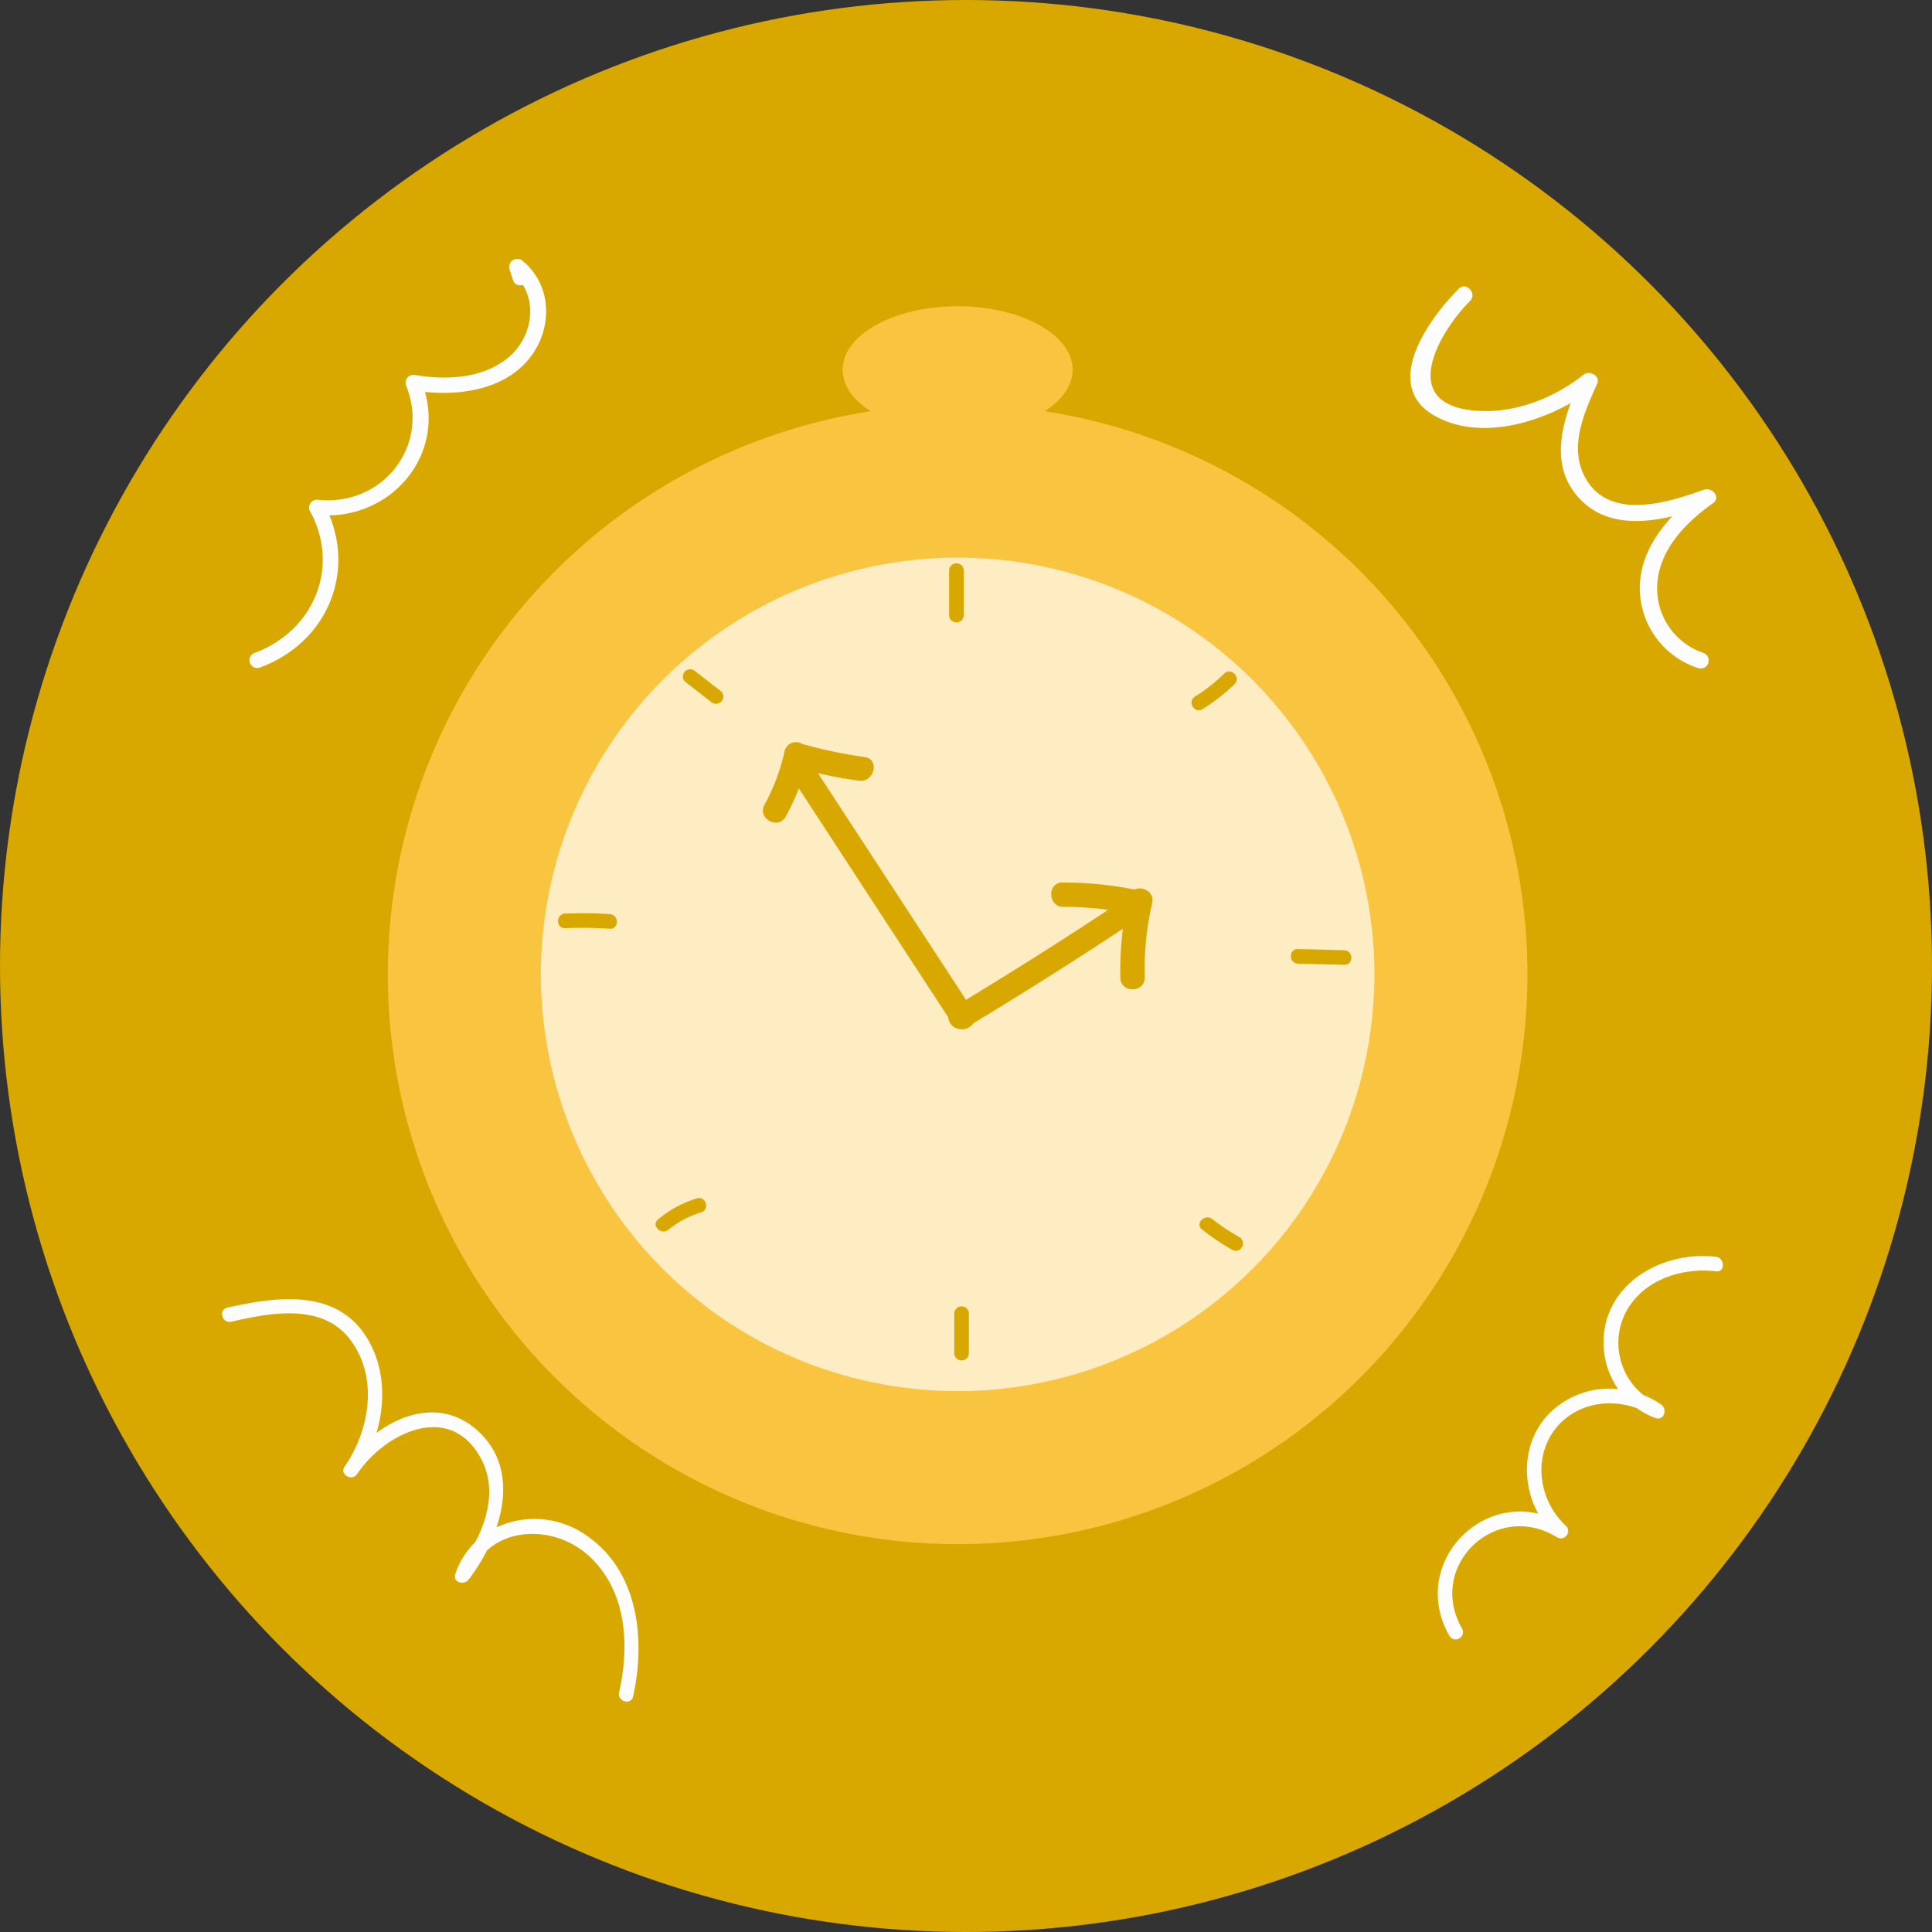 <svg id="Camada_1" data-name="Camada 1" xmlns="http://www.w3.org/2000/svg" viewBox="0 0 397.32 397.32"><rect x="0" y="0" width="397.32" height="397.32" fill="#333333" stroke="none"/><defs><style>.cls-1{fill:#d8a800;}.cls-2{fill:#f9c43f;}.cls-3{fill:#feecc3;}.cls-4{fill:#0072b0;}.cls-5{fill:#fdfdfe;}</style></defs><title>Prancheta 28</title><circle class="cls-1" cx="198.66" cy="198.66" r="198.66"/><circle class="cls-2" cx="196.94" cy="200.38" r="117.18"/><circle class="cls-3" cx="196.94" cy="200.38" r="85.71"/><ellipse class="cls-2" cx="196.94" cy="76.04" rx="23.65" ry="13.06"/><path class="cls-1" d="M235.41,201a61.39,61.39,0,0,1,1.53-15.28c.53-2.31-2-3.55-3.62-2.78h0a74.53,74.53,0,0,0-14.82-1.44c-3.22,0-3,5,.17,5a67.5,67.5,0,0,1,9.23.61q-14.43,9.54-29.24,18.5l-30.45-46.61c2.78.64,5.59,1.17,8.43,1.55,3.16.43,4.36-4.43,1.17-4.86A96.13,96.13,0,0,1,165,153a2.4,2.4,0,0,0-3.64,1.5,41.66,41.66,0,0,1-4.14,11c-1.54,2.83,2.84,5.24,4.38,2.42a47.46,47.46,0,0,0,2.68-5.8L195,209.2a2.66,2.66,0,0,0,2.5,2.45,2.79,2.79,0,0,0,2.7-1.23Q215.78,201,230.93,191a66.83,66.83,0,0,0-.52,10.11C230.48,204.34,235.48,204.18,235.41,201Z"/><path class="cls-1" d="M195.19,117.34v9.17a1.5,1.5,0,0,0,3,0v-9.17A1.5,1.5,0,0,0,195.19,117.34Z"/><path class="cls-1" d="M251.76,138.52a34.12,34.12,0,0,1-6,4.73c-1.63,1-.13,3.61,1.52,2.59a38.37,38.37,0,0,0,6.65-5.19C255.26,139.29,253.14,137.17,251.76,138.52Z"/><path class="cls-4" d="M151.9,141.71a12.84,12.84,0,0,1-6.43-3.51,1.5,1.5,0,0,0-2.12,2.13,15.76,15.76,0,0,0,7.75,4.28C153,145,153.78,142.14,151.9,141.71Z"/><path class="cls-1" d="M276.46,195.42l-9.54-.25c-1.93-.06-1.93,2.94,0,3l9.54.25C278.39,198.47,278.39,195.47,276.46,195.42Z"/><path class="cls-1" d="M125.41,188a82.92,82.92,0,0,0-9.19-.12c-1.93.08-1.94,3.08,0,3a82.92,82.92,0,0,1,9.19.12C127.33,191.12,127.33,188.11,125.41,188Z"/><path class="cls-1" d="M143.34,246.44a23.07,23.07,0,0,0-8,4.33c-1.5,1.23.64,3.34,2.12,2.13a19.13,19.13,0,0,1,6.71-3.56C146,248.78,145.19,245.88,143.34,246.44Z"/><path class="cls-1" d="M254.94,254.45a45.82,45.82,0,0,1-5.63-3.74c-1.5-1.18-3.64.93-2.12,2.12a50.51,50.51,0,0,0,6.24,4.21A1.5,1.5,0,0,0,254.94,254.45Z"/><path class="cls-1" d="M196.25,270.16v8.12a1.5,1.5,0,0,0,3,0v-8.12A1.5,1.5,0,0,0,196.25,270.16Z"/><path class="cls-3" d="M153.09,142.45a1.89,1.89,0,0,0,.08-.7c-.13-1.36-1.42-1.86-2.72-2a1.52,1.52,0,0,0-1.52-2.44,15.62,15.62,0,0,0-2.74,1.08,2.23,2.23,0,0,0-.56-.16,1.45,1.45,0,0,0-2-.48,13.61,13.61,0,0,0-3,2.24,1.47,1.47,0,0,0-.11,1.93,1.6,1.6,0,0,0,.74,1.64,1.5,1.5,0,0,0,2.09.67,1.48,1.48,0,0,0,.74.27,1.58,1.58,0,0,0,1.1,1.39,3.68,3.68,0,0,0,1.3.11,1.27,1.27,0,0,0,2,.62l.06,0c1.43,1.22,3.8,1.49,5.12,0S154.36,143.61,153.09,142.45Z"/><path class="cls-1" d="M148.31,142.19,143,138.06a1.55,1.55,0,0,0-2.12,0,1.51,1.51,0,0,0,0,2.12l5.31,4.13a1.55,1.55,0,0,0,2.12,0A1.5,1.5,0,0,0,148.31,142.19Z"/><path class="cls-5" d="M352.88,258.46c-9.22-1.09-19.76,3.56-22.49,13.06a16.83,16.83,0,0,0,2.39,14.15,17.4,17.4,0,0,0-15.19,6.15c-4.49,5.61-4.56,13.43-1.25,19.47-13.49-3.21-26.07,11.51-18.25,25.16a1.5,1.5,0,0,0,2.59-1.51c-7.39-12.91,7-26.62,19.59-18.75a1.51,1.51,0,0,0,1.82-2.36c-5.59-5.08-7-14.06-2.09-20.15,4.05-5,10.94-6.23,16.69-4.05a15.3,15.3,0,0,0,3.81,2c1.71.59,2.46-1.82,1.16-2.75a17.68,17.68,0,0,0-3.72-2,13.77,13.77,0,0,1-4-16.15c3.23-7.26,11.54-10.16,19-9.28C354.79,261.69,354.78,258.69,352.88,258.46Z"/><path class="cls-5" d="M119.41,315a18.45,18.45,0,0,0-17.31-.89c2.35-7,2.12-14.57-4-20-6.52-5.78-14.51-4-20.67.58,2.06-7,1.57-14.89-2.86-20.87-6.56-8.86-18.45-7-27.82-4.9-1.88.43-1.08,3.32.8,2.89,8.1-1.84,18.88-3.95,24.61,3.88s3.8,18.55-1.3,25.93c-1.07,1.63,1.5,3.09,2.59,1.52,5.3-8,18.31-14.91,25-4,3.59,5.88,2.24,12.33-.7,18a16.21,16.21,0,0,0-4.11,6.55c-.59,1.74,1.79,2.4,2.74,1.15a40.16,40.16,0,0,0,3.78-6c5.59-5.05,15-4.29,20.93,1.12,7.84,7.19,8.4,18.35,6.23,28.1-.42,1.88,2.47,2.68,2.89.8C132.89,336.61,131.16,322.06,119.41,315Z"/><path class="cls-5" d="M350.17,134.22a14,14,0,0,1-9.26-15c.78-6.62,5.95-11.9,11.38-15.74,1.67-1.19-.15-3.4-1.93-2.75-7.34,2.64-19,6.27-24.06-2-3.91-6.4-.59-13.72,2.17-19.83.7-1.54-1.52-2.86-2.82-1.83-6.31,5-15.06,8.42-23.58,7.23-14.36-2-5.85-16.31.24-22.39,1.52-1.53-.77-4.07-2.31-2.53-6.14,6.14-16.17,20-4.77,26.23,8.42,4.63,19.56,1.93,27.79-2.72-2.43,6.64-3.56,14,1.89,19.73,5,5.27,12.27,5.15,19,3.56-4.13,4.38-7,9.74-6.65,15.77A17.27,17.27,0,0,0,349,137.31,1.66,1.66,0,1,0,350.17,134.22Z"/><path class="cls-5" d="M107.41,53.6a1.66,1.66,0,0,0-2.63,1.77c.25.75.49,1.51.74,2.26a1.47,1.47,0,0,0,2,.94c3,4.8,1.38,11.6-3.3,15.22-5.31,4.11-12.48,4.39-18.86,3.33a1.64,1.64,0,0,0-1.87,2.13c5,12.12-4.47,24.83-18,23.54a1.63,1.63,0,0,0-1.66,2.49c6.12,11.31.77,24.47-11.49,29a1.6,1.6,0,0,0,1.12,3c13.5-5,19.39-18.79,14.3-31.28C81.29,105.67,91,93.42,87.4,80.61c8.06.79,17.12-.78,22-7.62C113.74,66.94,113.35,58.37,107.41,53.6Z"/></svg>